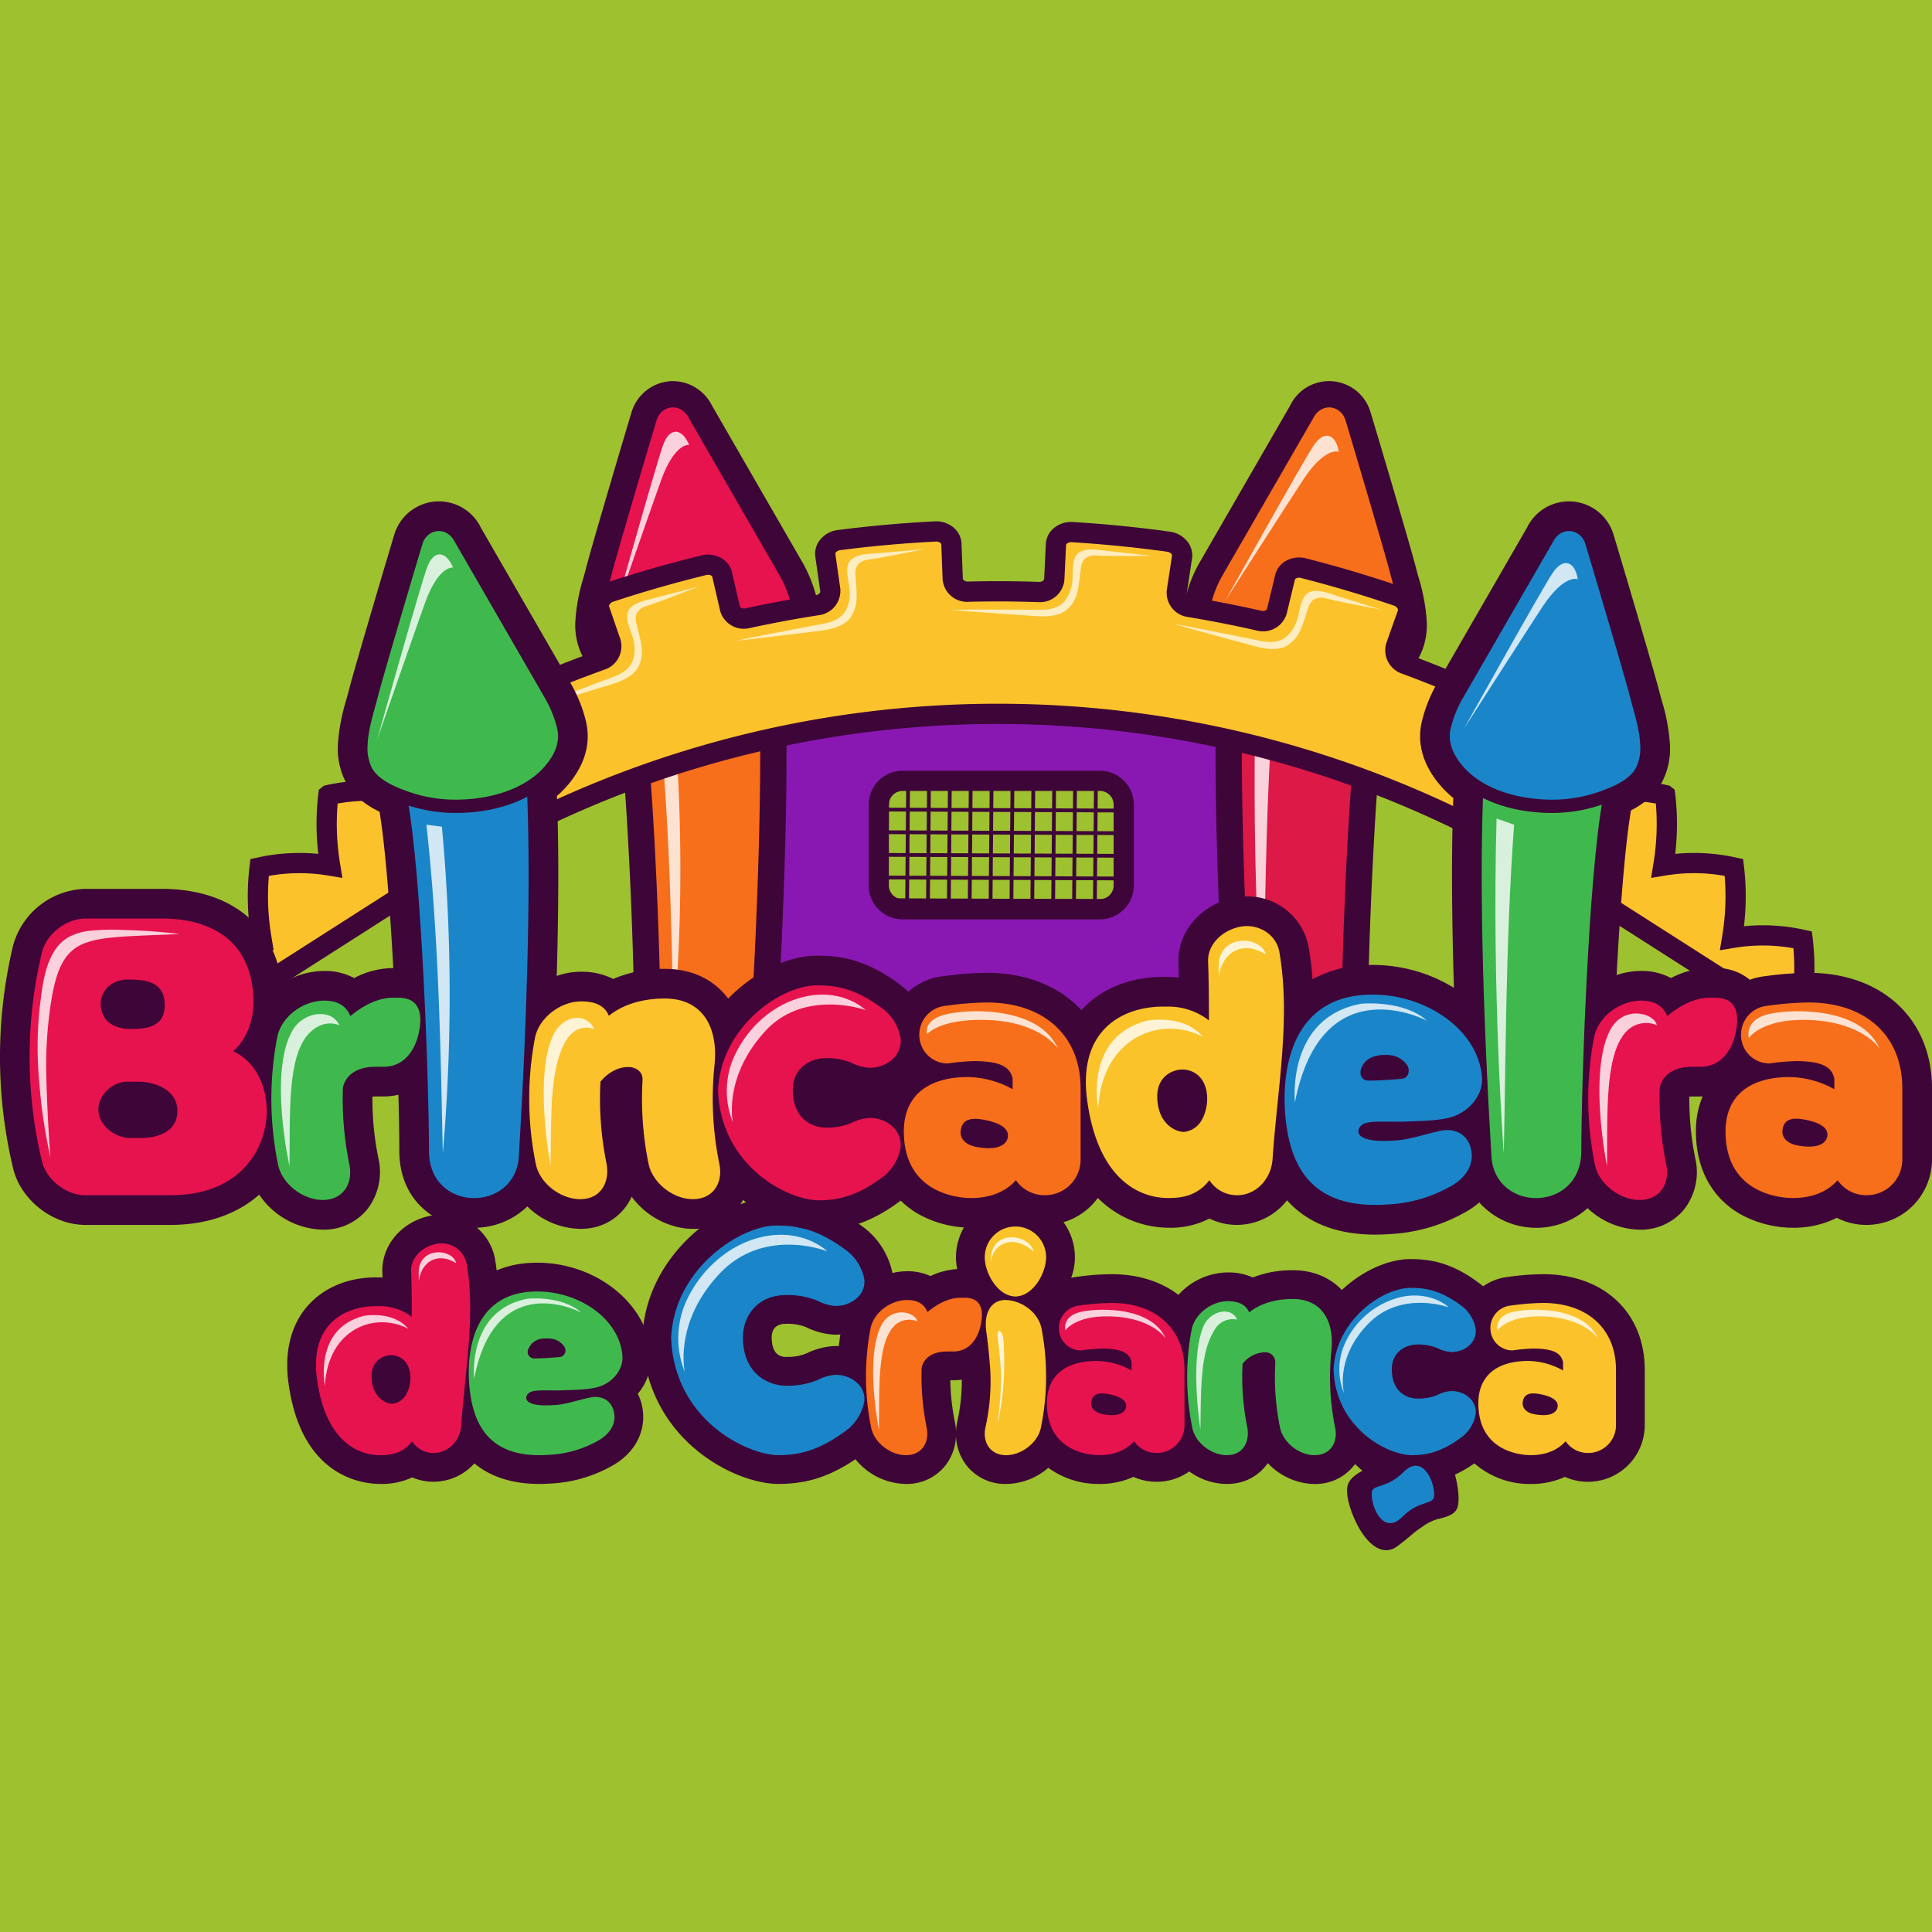 <svg version="1.1" id="Layer_1" xmlns="http://www.w3.org/2000/svg" xmlns:xlink="http://www.w3.org/1999/xlink" x="0" y="0" viewBox="0 0 512 512" xml:space="preserve"><rect x="0" y="0" width="512" height="512" fill="#333333" stroke="none"/><style>.st2{fill:#3e0538}.st3{fill:#e7134e}.st4{fill:#3fb94e}.st5{fill:#1a86c9}.st6{fill:#f76e1b}.st7{fill:#fac329}.st8{fill:#fbc22c}.st9{fill:none;stroke:#3e0538;stroke-miterlimit:10}.st12,.st13{opacity:.8;fill:#fff;enable-background:new}.st13{opacity:.7}</style><defs><path id="SVGID_1_" d="M0 0h512v512H0z"/></defs><clipPath id="SVGID_2_"><use xlink:href="#SVGID_1_" overflow="visible"/></clipPath><g id="logo" clip-path="url(#SVGID_2_)"><path fill="#9ec12f" d="M0 0h512v512H0z"/><g id="Logo_1_" transform="translate(-.001 101)"><g id="Group_14" transform="translate(.001)"><g id="Bottom_1_" transform="translate(76.121 216.157)"><g id="Group_7"><path id="Path_75" class="st2" d="M92.901 52.212a15.05 15.05 0 003.518-10.795c-1.118-13.2-14.643-23.944-30.15-23.944-.813 0-1.622.03-2.4.088a25.913 25.913 0 00-8.365 1.946 66.585 66.585 0 00-.481-3.223l-.027-.143A14.352 14.352 0 0040.825 4.753a14.599 14.599 0 00-3.158.34c-7.373 1.588-12.614 7.768-12.463 14.7l.054 1.6c-.249-.01-.506-.019-.772-.025-.3-.009-.591-.012-.888-.012-7.351 0-13.76 2.628-18.045 7.4C2.515 32.139-.879 38.28.205 48.334c3.022 25.707 19.413 27.753 24.391 27.768 2.935.08 5.849-.512 8.519-1.731a14.409 14.409 0 005.7 1.15 14.57 14.57 0 0010.782-4.867c4.346 3.616 10.118 5.447 17.175 5.447 1 0 2.027-.037 3.059-.11a36.562 36.562 0 0016.079-4.605c5.5-2.963 8.642-8.035 8.417-13.57a13.868 13.868 0 00-1.426-5.604z"/><path id="Path_76" class="st2" d="M332.782 20.515a70.421 70.421 0 00-9.369.737 14.106 14.106 0 00-6.495 2.485 13.606 13.606 0 00-.7-.587l-.079-.06c-7.408-5.669-13.193-6.5-17.849-6.568-.2-.008-.4-.011-.6-.011-5.917 0-12.8 3.121-18.215 8.2-2.33-2.46-6.432-5.248-13.056-5.248a28.4 28.4 0 00-10.546 1.924 15.435 15.435 0 00-6.555-1.334c-.2 0-.394 0-.6.009a17.878 17.878 0 00-12.542 5.94c-4.691-3.6-10.8-5.491-17.739-5.491a70.441 70.441 0 00-9.369.737c-.443.053-.88.126-1.314.218 3.018-8.16-1.15-17.223-9.31-20.24-8.161-3.019-17.223 1.15-20.241 9.31a15.754 15.754 0 00-.659 8.623c-2.457.154-4.86.786-7.076 1.859a14.533 14.533 0 00-6.169-1.288c-1.318.003-2.63.161-3.912.471a20.384 20.384 0 00-7.081-11.667l-.082-.063C143.697 1.179 136.569.094 130.311.007a18.524 18.524 0 00-.711-.012c-13.47 0-34.492 14.8-35.482 37.1l-.014.322.012.323c1.076 26.622 24.358 38.29 36 38.366h.136c5.657-.069 12.03-.927 20.323-6.554a17.574 17.574 0 0013.4 6.555 13.013 13.013 0 0010.3-4.715 13.437 13.437 0 002.951-8.06 13.442 13.442 0 002.953 8.06 13.014 13.014 0 0010.306 4.715 17.386 17.386 0 0011.207-4.28 22.579 22.579 0 0013.444 4.28 21.5 21.5 0 009.111-1.881 14.964 14.964 0 006.174 1.3c3.086.008 6.098-.95 8.612-2.741a17.1 17.1 0 009.971 3.321c.547 0 1.093-.03 1.637-.09a12.68 12.68 0 009.21-5.437 17.538 17.538 0 0010.694 5.431c.572.065 1.147.098 1.723.1a12.966 12.966 0 0010.27-4.7c.149-.182.3-.373.437-.57.256.226.492.447.726.665.4.38.8.748 1.249 1.1-1.435.752-3.231 1.962-3.8 3.514-1.069 2.645 1.046 8.983 3.664 12.905 2.026 3.036 4.25 4.64 6.431 4.64a4.721 4.721 0 002.822-.975c1.7-1.246 2.716-2.1 3.616-2.862a28.74 28.74 0 013.421-2.572l.052-.033.047-.039a11.9 11.9 0 014.424-1.938c1.725-.49 3.354-.953 4.2-2.264 1.071-1.664.5-6.237-.37-9.34a33.498 33.498 0 005.15-2.984 22.349 22.349 0 0014.885 5.457 21.5 21.5 0 009.111-1.882c7.584 3.379 16.471-.03 19.85-7.614a15.032 15.032 0 001.301-6.062v-14.7c.001-15.163-10.841-25.341-26.972-25.341zm-200.561 21.93c-2.536 0-3.827-1.754-3.836-5.207.006-1.627.667-3.566 3.779-3.567h.143a13 13 0 015.245.905 19.167 19.167 0 007.357 1.964h.416c.414 0 .83-.016 1.249-.047a71.929 71.929 0 00-.4 3.095 16.681 16.681 0 00-.91-.025h-.357c-2.56.156-5.064.825-7.361 1.967a12.9 12.9 0 01-5.21.9l-.115.015zm45.015 19.769a15.89 15.89 0 00-.308-2.574 60.05 60.05 0 01-1.21-11.012h.817c.745 0 1.49-.06 2.226-.176a48.322 48.322 0 01-1.218 11.2 15.799 15.799 0 00-.307 2.562z"/></g><path id="Path_77" class="st3" d="M32.829 19.623c-.074-3.416 2.832-6.3 6.446-7.074a6.785 6.785 0 018.244 5.072c2.439 13.834-.43 28.509-1.39 42.882-.3 4.11-3.431 7.4-7.31 7.4a6.709 6.709 0 01-5.711-3.1c-2.614 3.39-6.014 3.678-8.513 3.679-6.655-.02-14.89-4.664-16.814-21.033-1.518-14.081 7.925-18.706 16.482-18.452a13.609 13.609 0 018.74 2.839c.015-4.194-.027-8.28-.174-12.213zm-1.564 33.178c1.619-2.411 1.971-6.434.2-8.872a4.825 4.825 0 00-4.133-1.943c-1.505.009-5.1 1.173-4.987 5.749.151 5.742 4.066 7.12 5.488 7.112a4.714 4.714 0 003.432-2.046z"/><path id="Path_78" class="st4" d="M69.307 68.388c-15.633 1.1-20.549-7.764-21.164-20.028-.467-11.958 3.882-22.334 16.256-23.192 11.784-.873 23.555 6.648 24.422 16.893.339 3.806-2.735 7.237-6.3 8.3-2.631.784-6.4.806-9.773.934-3.087.117-6.964-.258-8.351.48-1.08.575-1.386 1.708-.66 2.42.993.874 3.012 1.3 7.454.98 2.845-.207 6.477-1.458 8.988-1.957 3.67-.807 6.376 1.3 6.537 4.937.117 2.868-1.946 5.19-4.418 6.523a29.205 29.205 0 01-12.991 3.71zm3.037-25.919a1.787 1.787 0 00.981-2.889c-1.287-1.751-3.1-2.168-5.214-2.011a4.441 4.441 0 00-4.219 2.818 1.7 1.7 0 001.585 2.453c2.28-.004 4.6-.202 6.867-.371z"/><path id="Path_79" class="st5" d="M130.161 68.478c-8.019-.053-27.538-9.052-28.426-31.049.821-18.492 18.495-29.807 27.864-29.807.168 0 .335.003.5.01 4.687.058 10.318.642 18.492 6.9a12.388 12.388 0 014.339 7.381 5.67 5.67 0 01-1.481 4.475 8.3 8.3 0 01-6.121 2.534h-.194a12.173 12.173 0 01-4.572-1.353l-.05-.023-.05-.02a20.578 20.578 0 00-8.072-1.477h-.174c-7.84 0-11.434 5.786-11.455 11.162.027 10.156 7.217 12.862 11.461 12.862h.175c2.759.053 5.5-.45 8.061-1.478l.051-.02.05-.024a12.145 12.145 0 014.59-1.353h.174a8.3 8.3 0 016.121 2.534 5.665 5.665 0 011.483 4.466 12.4 12.4 0 01-4.359 7.406c-8.152 6.232-13.775 6.82-18.407 6.874z"/><g id="Group_8" transform="translate(277.292 24.137)"><path id="Path_80" class="st5" d="M26.653 55.083c-.106 2.6-3.743.887-8.51 5.673s-8.186-2.308-8.023-6.344c.106-2.6 3.743-.887 8.511-5.673s8.186 2.308 8.022 6.344z"/><path id="Path_81" class="st5" d="M34.218 5.007a9.705 9.705 0 013.44 5.9c.361 3.528-2.836 6.168-6.545 6.091a9.49 9.49 0 01-3.616-1.04 13.073 13.073 0 00-5.183-.945c-2.623-.042-6.865 1.494-6.885 6.581.017 6.358 4.476 7.789 6.885 7.747 1.774.04 3.537-.282 5.183-.946a9.47 9.47 0 013.616-1.04c3.71-.077 6.907 2.563 6.545 6.092a9.707 9.707 0 01-3.44 5.9c-5.887 4.5-10.009 4.959-13.425 5-6.586-.035-20.2-7.2-20.793-22.6C.57 8.217 13.516-.297 20.793.015c3.415.034 7.537.488 13.425 4.992z"/></g><path id="Path_82" class="st6" d="M174.907 41.002c-6.439 0-6.833 4.512-6.788 4.514a67.499 67.499 0 001.34 15.653c.821 4.051-1.413 7.311-5.479 7.311s-8.417-3.26-9.238-7.311a67.505 67.505 0 01-.18-26.182c.828-4.364 5.382-7.627 9.735-7.628 2.745 0 4.508 1.087 5.374 3.191 4.2-3.5 7.424-3.781 8.721-3.785h1.218c4.072 0 5.065 2.959 4.2 7.108-.826 3.946-3.214 7.131-7.281 7.129h-1.622z"/><g id="Group_9" transform="translate(184.848 7.883)"><path id="Path_83" class="st7" d="M.444 28.126c-.925-6.348 2.141-8.649 4.886-8.65 4.353 0 8.907 3.264 9.735 7.628a67.5 67.5 0 01-.18 26.182c-.821 4.051-5.185 7.311-9.238 7.311s-6.3-3.259-5.479-7.311a55.1 55.1 0 001.34-14.123c.046-.002-.332-5.957-1.064-11.037z"/><path id="Path_84" class="st7" d="M16.259 8.129c0 4.2-3.388 10.31-8.129 10.422C3.389 18.439 0 12.329.001 8.129a8.129 8.129 0 0116.258 0z"/></g><path id="Path_85" class="st3" d="M237.782 45.841v14.7a7.349 7.349 0 01-7.346 7.352h-.006a7.164 7.164 0 01-6-3.1c-3.1 3.482-7.546 3.676-9.286 3.676-1.935 0-13.833-.581-13.833-13.737 0-7.255 4.837-11.222 13.253-11.222 3.225.062 6.383.926 9.19 2.515v-2.214c-.484-1.935-1.741-3.579-7.932-3.579-1.814.05-3.623.211-5.417.483a5.862 5.862 0 01-5.9-5.9 5.988 5.988 0 015.514-6c2.788-.405 5.599-.632 8.416-.677 11.898.003 19.347 6.967 19.347 17.703zm-15.538 10.145c.513-1.724-1.067-3.125-5.119-3.769-3.285-.522-3.864 1-4.046 2.139s.346 2.77 3.183 3.288c5.557 1.017 5.982-1.655 5.982-1.655v-.003z"/><path id="Path_86" class="st8" d="M352.131 45.841v14.7a7.349 7.349 0 01-7.346 7.352h-.006a7.163 7.163 0 01-6-3.1c-3.1 3.482-7.546 3.676-9.287 3.676-1.935 0-13.834-.581-13.834-13.737 0-7.255 4.837-11.222 13.253-11.222 3.225.062 6.383.926 9.19 2.515v-2.214c-.484-1.935-1.742-3.579-7.932-3.579-1.814.05-3.623.211-5.417.483a5.862 5.862 0 01-5.9-5.9 5.988 5.988 0 015.514-6c2.788-.405 5.6-.632 8.416-.677 11.9.003 19.349 6.967 19.349 17.703zm-15.538 10.145c.513-1.724-1.067-3.125-5.119-3.769-3.285-.522-3.864 1-4.046 2.139s.346 2.77 3.183 3.288c5.56 1.017 5.982-1.655 5.982-1.655v-.003z"/><path id="Path_87" class="st4" d="M277.709 61.226c.874 4.3-1.734 7.709-6.32 7.2-3.819-.422-7.561-3.6-8.3-7.3a66.987 66.987 0 01-1.234-17.167 2.663 2.663 0 00-2.908-2.747 7.792 7.792 0 00-5.769 3.052 66.968 66.968 0 001.223 16.726c.748 3.784-.955 7.039-4.589 7.441-4.233.471-9.1-2.922-9.965-7.21a66.965 66.965 0 01-.179-25.976c.774-4.115 5.127-7.441 9.273-7.562 2.919-.084 5.083.778 5.972 2.961 3.992-3.175 8.92-3.553 11.52-3.557 7.786-.006 11.084 5.881 10.278 13.719a67 67 0 00.998 20.42z"/></g><g id="Top_1_"><g id="Back_1_" transform="translate(29.222)"><g id="Grid_1_" transform="translate(189.003 101.486)"><path id="Path_88" class="st9" d="M0 12.002l99.9.4"/><path id="Path_89" class="st9" d="M0 18.001l99.9.4"/><path id="Path_90" class="st9" d="M0 24.001l99.9.4"/><path id="Path_91" class="st9" d="M0 30.002l99.9.4"/><path id="Path_92" class="st9" d="M0 42.399l.365-42.4"/><path id="Path_93" class="st9" d="M5.531 42.399l.365-42.4"/><path id="Path_94" class="st9" d="M11.06 42.399l.365-42.4"/><path id="Path_95" class="st9" d="M16.59 42.399l.365-42.4"/><path id="Path_96" class="st9" d="M22.12 42.399l.365-42.4"/><path id="Path_97" class="st9" d="M27.649 42.399l.365-42.4"/><path id="Path_98" class="st9" d="M33.179 42.399l.365-42.4"/><path id="Path_99" class="st9" d="M38.709 42.399l.365-42.4"/><path id="Path_100" class="st9" d="M44.239 42.399l.365-42.4"/><path id="Path_101" class="st9" d="M49.769 42.399l.365-42.4"/><path id="Path_102" class="st9" d="M55.299 42.399l.365-42.4"/><path id="Path_103" class="st9" d="M60.824 42.399l.365-42.4"/><path id="Path_104" class="st9" d="M66.358 42.399l.365-42.4"/><path id="Path_105" class="st9" d="M71.888 42.399l.365-42.4"/><path id="Path_106" class="st9" d="M77.418 42.399l.365-42.4"/><path id="Path_107" class="st9" d="M82.947 42.399l.365-42.4"/><path id="Path_108" class="st9" d="M88.478 42.399l.365-42.4"/><path id="Path_109" class="st9" d="M94.007 42.399l.365-42.4"/><path id="Path_110" class="st9" d="M99.537 42.399l.365-42.4"/><path id="Path_111" class="st9" d="M0 6l99.9.4"/><path id="Path_112" class="st9" d="M0 0l99.9.4"/><path id="Path_113" class="st9" d="M0 36.002l99.9.4"/><path id="Path_114" class="st9" d="M0 42.003l99.9.4"/></g><g id="Group_10" transform="translate(156.395 79.735)"><path id="Wall_1_" d="M2.682 2.682v107.232h157.135V2.682H2.682zm109.511 51.223a6.322 6.322 0 01-6.322 6.322H53.586a6.322 6.322 0 01-6.322-6.322v-21.4a6.322 6.322 0 016.322-6.322h52.283a6.322 6.322 0 016.322 6.322l.002 21.4z" fill="#8918b3"/><path id="Path_115" class="st2" d="M162.498 112.59H-.002V0h162.5v112.59zM5.363 107.232h151.772V5.363H5.363v101.869zm100.505-44.319H53.586a9.013 9.013 0 01-9-9v-21.4a9.013 9.013 0 019-9h52.282a9.013 9.013 0 019 9v21.4a9.013 9.013 0 01-8.999 8.995l-.001.005zM53.586 28.871a3.644 3.644 0 00-3.64 3.64v21.4a3.644 3.644 0 003.64 3.64h52.282a3.644 3.644 0 003.64-3.64v-21.4a3.644 3.644 0 00-3.64-3.64H53.586z"/></g><g id="_x30_3_Tower_1_" transform="translate(284.457)"><path id="Path_116" class="st2" d="M50.612 59.473c-5.689-6.87-14.7-7.56-17.465-7.6a23.823 23.823 0 00-3.645-.276 20.4 20.4 0 00-12.46 3.935c-4.94 3.742-7.644 9.6-8.041 17.4-1.174 23.093-.447 58.67 2.047 100.176.695 11.563 9.985 17.612 18.8 17.612 9.413 0 18.94-6.689 18.94-19.474 0-18.164 1.984-73.036 5.659-92.4 1.512-7.958.221-14.475-3.835-19.373z"/><path id="Path_117" class="st2" d="M64.396 63.307a50.075 50.075 0 00-2.172-11.381l-.019-.07a153.23 153.23 0 01-.665-2.47C59.898 43 50.483 11.341 49.545 8.306 47.807 2.225 41.469-1.297 35.388.441c-3.148.899-5.76 3.102-7.177 6.052l-24.2 41.949-.113.2a37.711 37.711 0 00-3.369 8.631c-1.3 5.088-.18 10.1 3.331 14.912 4.953 6.782 13.455 11.234 23.94 12.536a51.427 51.427 0 006.224.392 44.249 44.249 0 0014.838-2.481c5.181-1.841 10.855-4.433 13.646-9.7a18.383 18.383 0 001.888-9.625z"/><path id="Path_118" d="M32.542 58.844s18.755-.779 15.059 18.7c-3.955 20.84-5.78 77.273-5.78 93.7s-22.916 16.417-23.816 1.444c-2.354-39.168-3.254-75.581-2.043-99.4.913-17.955 16.58-14.444 16.58-14.444z" fill="#dc1947"/><path id="Path_119" class="st2" d="M33.886 81.975a47.564 47.564 0 01-5.729-.361c-9.627-1.194-17.425-5.272-21.959-11.48-3.188-4.365-.931-8.258.246-12.863a34.635 34.635 0 013.095-7.926l.052-.1 21.853-36.389c1.931-3.664 2.761-5.844 6.646-5.844 4.51 0 5.842 2.334 7.215 6.782.871 2.819 8.955 29.587 10.474 35.493.2.788 3.13 9.039 3.295 12.844.149 3.423.9 6.281-.4 8.736-2.53 4.778-6.405 7.141-11.144 8.824a40.647 40.647 0 01-13.644 2.284z"/><path id="top_7_" class="st6" d="M42.885 10.363c.881 2.854 10.306 34.543 11.9 40.759 1.058 4.114 2.458 8.209 2.643 12.488a11.874 11.874 0 01-1.088 6.061c-1.769 3.341-6.41 5.186-9.819 6.4a37.79 37.79 0 01-13.82 2.059 43.372 43.372 0 01-4.05-.318c-7.147-.887-14.774-3.709-19.171-9.728-2-2.732-3.066-5.716-2.208-9.075a30.627 30.627 0 012.775-7.093L34.314 9.864c2.207-4.341 7.341-3.49 8.571.499z"/></g><g id="_x30_4_Tower_1_" transform="translate(123.256)"><path id="Path_120" class="st2" d="M55.42 72.928c-.4-7.8-3.1-13.655-8.041-17.4a20.4 20.4 0 00-12.46-3.935c-1.22-.001-2.439.09-3.645.276-2.762.041-11.776.731-17.464 7.6-4.056 4.9-5.348 11.415-3.838 19.367 3.675 19.366 5.658 74.238 5.658 92.4 0 12.782 9.528 19.472 18.94 19.474 8.817 0 18.106-6.049 18.8-17.612 2.497-41.497 3.224-77.073 2.05-100.17z"/><path id="Path_121" class="st2" d="M63.899 57.278a37.729 37.729 0 00-3.37-8.633l-.068-.126L36.231 6.53A11.674 11.674 0 0025.872 0a11.551 11.551 0 00-11 8.306C13.933 11.349 4.51 43.038 2.877 49.384c-.212.824-.438 1.647-.666 2.471l-.019.07A50.063 50.063 0 00.02 63.305c-.254 3.32.4 6.647 1.891 9.625 2.792 5.272 8.465 7.864 13.647 9.7a44.226 44.226 0 0014.841 2.486 51.047 51.047 0 006.224-.392c10.485-1.3 18.988-5.753 23.941-12.535 3.513-4.807 4.635-9.825 3.335-14.911z"/><path id="Path_122" class="st6" d="M31.875 58.844s-18.755-.779-15.059 18.7c3.955 20.84 5.78 77.273 5.78 93.7s22.916 16.417 23.816 1.444c2.354-39.168 3.254-75.581 2.043-99.4-.909-17.955-16.58-14.444-16.58-14.444z"/><path id="Path_123" class="st2" d="M30.53 81.975a47.566 47.566 0 005.729-.361 30.329 30.329 0 0021.3-12.135c3.188-4.365 1.586-8.258.409-12.863a34.64 34.64 0 00-3.095-7.926l-.052-.1-22.503-37.041c-1.931-3.664-2.761-5.189-6.646-5.189-4.51 0-5.187 2.989-6.56 7.437-.871 2.819-9.61 30.242-11.129 36.149-.2.788-.42 1.576-.637 2.365a46.826 46.826 0 00-2 10.479 16.681 16.681 0 001.711 8.736c2.53 4.778 5.095 6.486 9.834 8.168a40.664 40.664 0 0013.639 2.281z"/><path id="top_6_" class="st3" d="M21.537 10.363c-.881 2.854-10.306 34.543-11.9 40.759-1.058 4.114-2.458 8.209-2.643 12.488a11.872 11.872 0 001.079 6.064c1.769 3.341 6.41 5.186 9.819 6.4a37.79 37.79 0 0013.82 2.059 43.375 43.375 0 004.05-.318c7.146-.887 14.774-3.709 19.17-9.728 2-2.732 3.066-5.716 2.208-9.075a30.624 30.624 0 00-2.776-7.093L30.108 9.864c-2.207-4.341-7.341-3.49-8.571.499z"/></g><g id="Group_11" transform="translate(0 99.725)"><path id="Stairs_2_" class="st8" d="M3.281 83.993l85.811-54.811-12.6-19.727c0 .014.005.033.006.047a48.659 48.659 0 00-18.68.471l-.018.014c-.73 6.22-.57 12.514.476 18.689a48.682 48.682 0 00-18.7.476 66.03 66.03 0 00.476 18.7 48.576 48.576 0 00-18.7.476 66.03 66.03 0 00.476 18.7 48.586 48.586 0 00-18.7.476 65.081 65.081 0 00.153 16.489z"/><path id="Path_124" class="st2" d="M1.175 88.521l-.552-4.176a68.17 68.17 0 01-.153-17.17l.231-1.888 1.858-.406a51.137 51.137 0 0116.132-.975 67.767 67.767 0 010-15.9l.23-1.889 1.859-.407a51.17 51.17 0 0116.132-.976 67.763 67.763 0 010-15.9l.231-1.89 1.861-.406a51.293 51.293 0 0116.13-.975 67.67 67.67 0 010-15.9l.135-1.1 1.358-1.062.618-.145a51.31 51.31 0 0116.505-.929L73.631.004l19.16 30L1.175 88.521zm4.416-18.775a60.615 60.615 0 00-.077 9.642l15.349-9.8a45.8 45.8 0 00-15.272.158zm18.223-19.175a63.544 63.544 0 00.663 16.022l.1.615 60.811-38.843L74.914 11.97a45.8 45.8 0 00-14.656.253 64.485 64.485 0 00.661 16.021l.6 3.69-3.688-.613a45.943 45.943 0 00-15.8.077 63.53 63.53 0 00.663 16.02l.6 3.69-3.687-.613a45.876 45.876 0 00-15.793.076z"/></g><g id="Group_12" transform="translate(377.067 99.724)"><path id="Stairs_1_" class="st8" d="M89.514 83.994L3.703 29.183l12.6-19.727c0 .014-.005.033-.006.047a48.66 48.66 0 0118.68.471l.018.014c.73 6.22.569 12.513-.476 18.689a48.68 48.68 0 0118.7.476c.73 6.224.57 12.52-.476 18.7a48.577 48.577 0 0118.7.476c.73 6.224.57 12.52-.476 18.7a48.586 48.586 0 0118.7.476 65.078 65.078 0 01-.153 16.489z"/><path id="Path_125" class="st2" d="M91.621 88.522L0 30 19.16 0l-.119 6.423a51.34 51.34 0 0116.505.929l.591.128 1.366 1.054.154 1.128a67.663 67.663 0 010 15.9 51.312 51.312 0 0116.13.975l1.86.406.231 1.89a67.735 67.735 0 010 15.9 51.2 51.2 0 0116.132.976l1.859.407.23 1.889a67.75 67.75 0 010 15.9 51.17 51.17 0 0116.132.975l1.858.407.231 1.888a68.2 68.2 0 01-.153 17.17l-.546 4.177zM71.938 69.585l15.35 9.8c.227-3.211.2-6.436-.083-9.643a45.839 45.839 0 00-15.267-.157zM7.407 28.362l60.811 38.843.1-.615a63.55 63.55 0 00.663-16.022 45.848 45.848 0 00-15.8-.076l-3.687.613.6-3.69a63.56 63.56 0 00.663-16.02 45.943 45.943 0 00-15.8-.077l-3.688.613.6-3.69a64.456 64.456 0 00.661-16.021 45.835 45.835 0 00-14.656-.253L7.407 28.362z"/></g><path id="Path_126" class="st12" d="M144.923 84.298c3.49 31.61 3.8 63.308 4.345 87.087a485.764 485.764 0 00-.236-86.551l-4.109-.536z"/><path id="Path_127" class="st12" d="M308.202 85.371c-2.289 31.583-2.19 63.351-2.736 87.087 0 0-3.186-42.052-1.909-88.7l4.645 1.613z"/><path id="Path_128" class="st12" d="M133.339 62.374s11.366-40.53 13.177-45.47c1.837-5.011 5.146-4.288 6.887 0 0 0-3.682-.653-7.279 8.958-1.085 2.899-12.785 36.512-12.785 36.512z"/><path id="Path_129" class="st12" d="M295.434 58.278s20.509-36.76 23.422-41.14c2.955-4.444 6-2.97 6.7 1.607 0 0-3.429-1.494-9.168 7.012-1.733 2.565-20.954 32.521-20.954 32.521z"/><g id="Group_13" transform="translate(68.542 37.154)"><path id="Path_130" class="st8" d="M272.151 33.173l3.083-8.687c.656-1.836-.586-3.959-2.785-4.707a326.574 326.574 0 00-24.781-7.362c-2.238-.571-4.425.533-4.878 2.429l-2.162 8.961a3.811 3.811 0 01-4.686 2.529 312.078 312.078 0 00-18.472-3.623 3.8 3.8 0 01-3.37-4.109l1.386-9.113c.3-1.927-1.3-3.774-3.58-4.089a327.905 327.905 0 00-25.524-2.538c-2.291-.138-4.219 1.357-4.308 3.3l-.438 9.207a3.8 3.8 0 01-4.1 3.365 311.985 311.985 0 00-18.741-.091 3.8 3.8 0 01-4.071-3.4l-.349-9.211c-.069-1.948-1.984-3.462-4.275-3.346-8.525.43-17.03 1.192-25.514 2.287-2.279.294-3.9 2.124-3.618 4.054.432 3.042.865 6.084 1.3 9.126a3.8 3.8 0 01-3.409 4.076 311.896 311.896 0 00-18.507 3.442 3.81 3.81 0 01-4.659-2.575l-2.074-8.981c-.434-1.9-2.61-3.025-4.852-2.477a328.476 328.476 0 00-24.819 7.107c-2.2.726-3.466 2.836-2.828 4.678l3 8.717a3.828 3.828 0 01-2.618 4.661A311.889 311.889 0 003.687 64.507l16.968 27.69c89.59-54.9 202.405-54.9 291.995 0l16.968-27.69a311.882 311.882 0 00-54.891-26.645 3.831 3.831 0 01-2.576-4.689z"/><path id="Path_131" class="st2" d="M313.536 95.888l-2.286-1.4c-88.73-54.374-200.463-54.374-289.193 0l-2.286 1.4L0 63.624l2.287-1.4a315.3 315.3 0 0158.3-27.946c.722-.259 1.116-.885.984-1.272l-2.994-8.711a5.86 5.86 0 01.328-4.54 7.168 7.168 0 014.2-3.556 333.353 333.353 0 0125.021-7.165 7.133 7.133 0 015.414.793 5.872 5.872 0 012.689 3.693l2.072 8.975c.091.391.744.715 1.478.558a316.819 316.819 0 0118.665-3.472c.734-.114 1.22-.651 1.163-1.054l-1.3-9.12a5.871 5.871 0 011.182-4.411 7.1 7.1 0 014.749-2.679c8.5-1.1 17.157-1.873 25.721-2.306a7.1 7.1 0 015.141 1.79 5.882 5.882 0 011.948 4.139l.349 9.2c.016.4.584.844 1.324.825a316.769 316.769 0 0118.9.091c.739.031 1.312-.411 1.332-.818l.438-9.2a5.879 5.879 0 011.989-4.114 7.1 7.1 0 015.159-1.74 332.728 332.728 0 0125.732 2.559 7.107 7.107 0 014.723 2.726 5.878 5.878 0 011.138 4.428l-1.386 9.106c-.06.4.422.939 1.156 1.06a315.702 315.702 0 0118.63 3.655c.734.167 1.389-.152 1.486-.549l2.16-8.955a5.866 5.866 0 012.723-3.659 7.137 7.137 0 015.424-.74 331.566 331.566 0 0124.983 7.422 7.174 7.174 0 014.164 3.6 5.861 5.861 0 01.281 4.549l-3.079 8.675c-.136.386.252 1.016.975 1.282a315.439 315.439 0 0155.372 26.881l2.286 1.4-19.771 32.264zM7.381 65.405l14.167 23.119c89.32-53.574 200.891-53.574 290.211 0l14.167-23.118a310.043 310.043 0 00-52.129-25.029 6.527 6.527 0 01-4.175-8.094v-.006l3.083-8.687a.569.569 0 00-.059-.418 1.82 1.82 0 00-1.062-.854 326.333 326.333 0 00-24.578-7.3 1.785 1.785 0 00-1.327.133.58.58 0 00-.281.32l-2.163 8.967a6.512 6.512 0 01-7.887 4.515 310.22 310.22 0 00-18.315-3.592 6.5 6.5 0 01-5.586-7.152l1.387-9.119a.585.585 0 00-.139-.414 1.75 1.75 0 00-1.158-.616 327.481 327.481 0 00-25.317-2.518 1.75 1.75 0 00-1.25.374.588.588 0 00-.218.375l-.438 9.213a6.483 6.483 0 01-6.875 5.918 311.173 311.173 0 00-18.582-.09 6.485 6.485 0 01-6.818-5.979l-.349-9.216a.585.585 0 00-.215-.383 1.733 1.733 0 00-1.245-.386 327.272 327.272 0 00-25.306 2.268 1.75 1.75 0 00-1.164.6.582.582 0 00-.143.407l1.3 9.132a6.5 6.5 0 01-5.652 7.1c-6.13.95-12.3 2.1-18.348 3.413a6.508 6.508 0 01-7.841-4.586L91 14.714a.578.578 0 00-.279-.329 1.772 1.772 0 00-1.323-.146 326.893 326.893 0 00-24.616 7.049 1.815 1.815 0 00-1.068.841.572.572 0 00-.065.412l3 8.723a6.528 6.528 0 01-4.248 8.057 309.926 309.926 0 00-55.02 26.084z"/></g><path id="castle_7_" class="st13" d="M276.334 46.349l-12.085-1.34c-2.172-.241-5.118-.841-7.168.211-2.493 1.28-1.851 5.253-2.105 7.568a9.817 9.817 0 01-2.029 5.483c-2.42 2.762-6 2.328-9.284 2.313-3.006-.013-6.012-.02-9.019-.02h-8.076c-1.473 0-3.008.138-4.477.022 3.821.303 7.643.594 11.466.874 2.907.213 5.815.422 8.723.61 2.87.185 5.946.606 8.746-.215a7.2 7.2 0 002.405-1.193 8.984 8.984 0 002.945-5.186c.456-1.976.539-4.018.871-6.018.073-.791.36-1.548.829-2.189a4.025 4.025 0 013.3-1.047c4.963.231 9.975.031 14.958.127z"/><path id="castle_6_" class="st13" d="M215.641 44.591l-12.119.99c-2.178.178-5.184.15-7 1.574-2.2 1.732-.815 5.51-.623 7.83a9.82 9.82 0 01-.947 5.769c-1.849 3.172-5.445 3.429-8.672 4.041a3469.644 3469.644 0 00-16.784 3.243c-1.445.284-2.927.71-4.39.875 3.81-.432 7.617-.875 11.422-1.328 2.895-.345 5.788-.7 8.68-1.065 2.853-.366 5.952-.539 8.545-1.879a7.21 7.21 0 002.134-1.629 8.981 8.981 0 001.9-5.652c.07-2.027-.237-4.047-.293-6.074a4.383 4.383 0 01.4-2.307 4.026 4.026 0 013.042-1.658c4.913-.722 9.794-1.871 14.705-2.73z"/><path id="castle_5_" class="st13" d="M156.131 54.399l-11.768 3.061c-2.115.55-5.081 1.04-6.621 2.755-1.872 2.085.145 5.568.734 7.821a9.818 9.818 0 01.061 5.846c-1.275 3.443-4.773 4.315-7.847 5.474a3521.185 3521.185 0 00-15.975 6.084c-1.375.528-2.761 1.2-4.174 1.618 3.677-1.08 7.352-2.172 11.023-3.275 2.792-.838 5.581-1.686 8.367-2.543 2.747-.851 5.77-1.555 8.094-3.322a7.208 7.208 0 001.822-1.973 8.982 8.982 0 00.9-5.9c-.279-2.009-.93-3.945-1.334-5.933a4.386 4.386 0 01-.008-2.341 4.024 4.024 0 012.71-2.157c4.716-1.551 9.326-3.526 14.016-5.215z"/><path id="castle_4_" class="st13" d="M336.862 60.612l-11.6-3.648c-2.085-.655-4.859-1.814-7.074-1.177-2.693.774-2.83 4.8-3.527 7.018a9.82 9.82 0 01-3.05 4.988c-2.908 2.242-6.335 1.126-9.556.477a3471.49 3471.49 0 00-16.77-3.319c-1.445-.282-2.978-.445-4.4-.843 3.691 1.035 7.385 2.059 11.082 3.072 2.81.77 5.625 1.532 8.442 2.283 2.78.736 5.717 1.743 8.624 1.478a7.2 7.2 0 002.59-.706 8.983 8.983 0 003.891-4.52c.83-1.851 1.3-3.838 2.017-5.737a4.383 4.383 0 011.236-1.988 4.023 4.023 0 013.442-.39c4.826 1.185 9.781 1.956 14.653 3.012z"/></g><g id="Front_1_" transform="translate(0 31.87)"><path id="_x30_1_BG_1_" class="st2" d="M479.279 124.937a89.938 89.938 0 00-11.792.931c-1.287.154-2.552.46-3.768.909a13.654 13.654 0 00-9.108-3.1h-1.593a22.423 22.423 0 00-10.179 2.649 16.305 16.305 0 00-7.9-1.886c-2.216.002-4.417.37-6.514 1.087.757-14.365 2-32.758 3.792-43.622 3.955-2.057 6.68-4.57 8.319-7.666a19.233 19.233 0 001.994-10.081 51.716 51.716 0 00-2.219-11.636c-.226-.824-.453-1.647-.664-2.469-1.648-6.383-11.07-38.076-12.008-41.116-1.882-6.552-8.718-10.338-15.27-8.457a12.343 12.343 0 00-7.697 6.473L380.399 49.02l-.054.1a38.58 38.58 0 00-3.445 8.827c-1.37 5.358-.2 10.627 3.475 15.66a27.315 27.315 0 004.765 5c-.5 13.53-.448 30.441.165 50.31a41.126 41.126 0 00-24.485-5.958 30.7 30.7 0 00-12.987 3.687 85.615 85.615 0 00-1.069-8.741l-.027-.145a16.5 16.5 0 00-16.309-13.073 16.844 16.844 0 00-3.651.394c-8.567 1.845-14.66 8.972-14.486 16.954v.113c.05 1.308.089 2.67.122 4.068-.934-.1-1.929-.156-3.037-.18-.36-.01-.722-.016-1.084-.016-8.858 0-16.558 3.127-21.692 8.808-5.9-6.392-14.744-9.893-25.086-9.893-3.946.05-7.885.362-11.79.93a16.1 16.1 0 00-9 4.086 18.12 18.12 0 00-1.614-1.441l-.085-.066c-9.049-6.925-15.842-7.957-21.808-8.041a19.086 19.086 0 00-.72-.012c-7.736 0-16.81 4.424-23.518 11.381a19.299 19.299 0 00-1.157-1.413c-2.664-2.952-7.547-6.471-15.675-6.471a34.107 34.107 0 00-13.65 2.675 18.426 18.426 0 00-8.32-1.916 19.634 19.634 0 00-6.636 1.116c.53-18.78.548-34.81.05-47.684a27.124 27.124 0 004.13-4.47c3.676-5.033 4.845-10.3 3.475-15.661a38.511 38.511 0 00-3.444-8.825l-.079-.148-24.226-41.98c-2.956-6.145-10.333-8.73-16.477-5.774a12.346 12.346 0 00-6.514 7.714c-.938 3.038-10.363 34.731-12.006 41.119-.216.841-.448 1.68-.681 2.527a51.5 51.5 0 00-2.2 11.579 19.245 19.245 0 001.994 10.082c1.731 3.267 4.69 5.9 9.033 8.024 1.705 10.576 2.9 28.018 3.634 41.413h-.191a22.432 22.432 0 00-10.18 2.649 16.3 16.3 0 00-7.9-1.886 20.882 20.882 0 00-11.246 3.366c-1.378-10.444-6.76-16.28-11.194-19.382-6.777-4.741-14.908-5.736-20.536-5.736H22.592a20.432 20.432 0 00-19.105 14.948 127.174 127.174 0 00.012 59.207c2.066 8.345 10.455 14.887 19.1 14.9h22.558c9.486 0 17.584-2.769 23.539-8.027a20.893 20.893 0 0016.855 9.283 14.822 14.822 0 0011.741-5.348 16.1 16.1 0 003-13.486 78.99 78.99 0 01-1.6-16.418c.299-.034.6-.05.9-.049h2.092a16.86 16.86 0 003.9-.454c.156 5.927.241 11.167.241 14.893 0 13.371 9.978 20.367 19.834 20.367a20.3 20.3 0 0014.091-5.665 20.484 20.484 0 0014.029 5.948c.631.001 1.262-.032 1.89-.1a14.378 14.378 0 0010.17-5.76 14.71 14.71 0 001.556-2.673 20.993 20.993 0 0014.268 8.425c.664.074 1.332.111 2 .112 4.51.104 8.82-1.86 11.7-5.332a14.2 14.2 0 001.544-2.329c6.181 4.907 13.736 7.927 20.115 7.961h.072c5.95-.072 12.681-1.072 21.6-7.79a22.866 22.866 0 004.96 3.711 29.1 29.1 0 0013.64 3.478 25.313 25.313 0 0011.7-2.635 17.39 17.39 0 0021.944-5.267 26.555 26.555 0 0018.644 7.9c3.79.126 7.548-.71 10.927-2.43a16.71 16.71 0 007.344 1.684 16.948 16.948 0 0013.225-6.528c5.406 6.037 13.25 9.1 23.345 9.1 1.227 0 2.5-.046 3.8-.136a45.186 45.186 0 0019.874-5.689 21.29 21.29 0 003.918-2.7c7.516 8.338 20.364 9.013 28.712 1.508a20.618 20.618 0 0013.815 5.71 14.825 14.825 0 0011.742-5.35 16.1 16.1 0 003-13.485 78.99 78.99 0 01-1.6-16.418c.299-.034.6-.05.9-.049h2.092c.175 0 .35-.003.526-.009a23.708 23.708 0 00-1.767 9.288c0 9.905 4.26 17.73 11.994 22.033a29.106 29.106 0 0013.641 3.478 25.3 25.3 0 0011.7-2.636c8.552 4.342 19.006.929 23.348-7.623a17.367 17.367 0 001.881-7.806v-18.89c0-18.306-13.15-30.605-32.72-30.605zm-256.702 32.54a9.25 9.25 0 01-3.755.612c-.4 0-.846 0-.851-2.058 0-.527 0-.623.9-.623a9.1 9.1 0 013.708.612c.701.281 1.422.511 2.156.688a21.59 21.59 0 00-2.158.769z"/><g id="_x30_1_Brincadeira_1_" transform="translate(7.844 110.554)"><path id="Path_132" class="st3" d="M35.135 0c10.551-.012 24.068 4.072 24.2 22.237-.028 4.351-1.548 9.57-5.39 12.93 5.2 2.368 8.91 8.206 8.9 16.159-.114 8.577-5.977 22.026-25.6 22H14.754c-4.919 0-10.246-3.994-11.466-8.922a118.644 118.644 0 010-55.479C4.508 3.998 9.836.007 14.754.003L35.135 0zm-9.192 29.265c4.049.008 9.858.06 9.858-6.256 0-6.252-4.774-6.834-9.858-6.85-3.853-.011-7.129 2.69-7.129 6.539.226 4.411 3.134 6.179 7.129 6.567-.048-.005.048 0 0 0zm3.7 28.888c4.05-.013 9.788-1.536 9.513-7.564-.221-5.2-5.886-7.358-10.371-7.35-1.442 0-1.574.005-3.015.008-4.042.006-7.837 3.871-7.527 7.815.31 3.943 4.527 7.118 8.472 7.105 1.414-.005 1.516-.01 2.929-.014h-.001z"/><path id="Path_133" class="st4" d="M91.742 39.278c-8.272 0-8.779 5.8-8.721 5.8a86.689 86.689 0 001.722 20.11c1.054 5.205-1.815 9.393-7.039 9.392-5.207 0-10.813-4.188-11.867-9.392a86.722 86.722 0 01-.232-33.635c1.064-5.606 6.914-9.8 12.507-9.8 3.527 0 5.792 1.4 6.9 4.1 5.4-4.5 9.537-4.857 11.2-4.863h1.569c5.231 0 6.507 3.8 5.4 9.132-1.061 5.069-4.128 9.161-9.354 9.158l-2.085-.002z"/><path id="Path_134" class="st3" d="M440.724 39.278c-8.272 0-8.778 5.8-8.721 5.8a86.69 86.69 0 001.722 20.11c1.055 5.205-1.815 9.393-7.04 9.392-5.206 0-10.812-4.188-11.866-9.392a86.722 86.722 0 01-.232-33.635c1.064-5.606 6.914-9.8 12.507-9.8 3.528 0 5.792 1.4 6.9 4.1 5.4-4.5 9.537-4.857 11.2-4.863h1.565c5.231 0 6.507 3.8 5.4 9.132-1.06 5.069-4.128 9.161-9.354 9.158l-2.081-.002z"/><path id="Path_135" class="st8" d="M182.799 65.05c1.123 5.53-2.228 9.9-8.118 9.254-4.906-.542-9.714-4.623-10.665-9.377a86.029 86.029 0 01-1.585-22.054c.16-2.616-2.175-3.528-3.735-3.528-4.555 0-7.438 3.919-7.412 3.921a86.026 86.026 0 001.571 21.487c.961 4.861-1.227 9.043-5.9 9.56-5.437.605-11.685-3.754-12.8-9.262a86.027 86.027 0 01-.23-33.371c.995-5.286 6.586-9.558 11.913-9.715 3.75-.108 6.53 1 7.672 3.8 5.129-4.078 11.46-4.564 14.8-4.569 10-.008 14.239 7.555 13.2 17.624a86.028 86.028 0 001.289 26.23z"/><path id="Path_136" class="st3" d="M226.401 24.141a12.468 12.468 0 014.42 7.576c.464 4.532-3.643 7.924-8.409 7.825a12.194 12.194 0 01-4.646-1.336 16.792 16.792 0 00-6.658-1.214c-3.37-.054-8.819 1.919-8.846 8.454.021 8.168 5.749 10.006 8.846 9.953a16.8 16.8 0 006.658-1.215 12.18 12.18 0 014.646-1.336c4.766-.1 8.873 3.293 8.409 7.826a12.47 12.47 0 01-4.42 7.576c-7.563 5.786-12.859 6.371-17.247 6.424-8.461-.045-25.948-9.254-26.712-29.038.732-17.381 17.364-28.319 26.712-27.919 4.389.049 9.684.632 17.247 6.424z"/><path id="Path_137" class="st6" d="M278.528 44.987v18.89a9.441 9.441 0 01-9.437 9.445h-.007a9.2 9.2 0 01-7.7-3.977c-3.977 4.474-9.694 4.723-11.931 4.723-2.486 0-17.772-.746-17.772-17.647 0-9.321 6.214-14.416 17.026-14.416 4.143.08 8.2 1.19 11.806 3.231v-2.858c-.622-2.485-2.237-4.6-10.191-4.6-2.33.064-4.654.272-6.959.621a7.532 7.532 0 01-7.58-7.581 7.693 7.693 0 017.084-7.705 84.64 84.64 0 0110.812-.869c15.28.001 24.849 8.948 24.849 22.743zm-19.381 13.325c.693-2.33-1.441-4.222-6.915-5.092-4.439-.706-5.22 1.346-5.466 2.89s.468 3.742 4.3 4.442c7.506 1.368 8.081-2.24 8.081-2.24z"/><path id="Path_138" class="st6" d="M496.29 44.987v18.89a9.441 9.441 0 01-9.437 9.445h-.008a9.2 9.2 0 01-7.7-3.977c-3.977 4.474-9.694 4.723-11.931 4.723-2.486 0-17.772-.746-17.772-17.647 0-9.321 6.214-14.416 17.026-14.416 4.143.08 8.2 1.19 11.806 3.231v-2.858c-.622-2.485-2.237-4.6-10.191-4.6-2.33.064-4.654.272-6.959.621a7.531 7.531 0 01-7.58-7.581 7.693 7.693 0 017.077-7.706 84.64 84.64 0 0110.812-.869c15.288.002 24.857 8.949 24.857 22.744zM476.329 58.02c.659-2.216-1.37-4.015-6.576-4.843-4.22-.671-4.964 1.28-5.2 2.748s.445 3.559 4.088 4.224c7.142 1.305 7.688-2.128 7.688-2.128v-.001z"/><path id="Path_139" class="st7" d="M312.307 11.303c-.1-4.388 3.638-8.088 8.28-9.088 4.585-1.018 9.618 1.593 10.591 6.516 3.134 17.772-.552 36.624-1.785 55.088-.385 5.28-4.408 9.5-9.39 9.5a8.622 8.622 0 01-7.338-3.98c-3.357 4.356-7.727 4.724-10.937 4.726-8.549-.025-19.129-5.991-21.6-27.021-1.95-18.09 10.181-24.031 21.174-23.7a17.484 17.484 0 0111.228 3.648c.02-5.388-.034-10.636-.223-15.689zm-2.009 42.624c2.079-3.1 2.532-8.265.26-11.4a6.2 6.2 0 00-5.31-2.5c-1.935.012-6.551 1.507-6.406 7.386.194 7.376 5.223 9.147 7.051 9.136a6.063 6.063 0 004.405-2.623v.001z"/><path id="Path_140" class="st5" d="M359.825 75.773c-20.083 1.409-26.4-9.974-27.19-25.729-.599-15.363 4.988-28.691 20.884-29.794 15.139-1.122 30.26 8.541 31.374 21.7.436 4.889-3.513 9.3-8.1 10.661-3.379 1.007-8.228 1.035-12.555 1.2-3.965.151-8.947-.331-10.728.616-1.387.739-1.781 2.195-.847 3.11 1.275 1.123 3.869 1.675 9.576 1.259 3.654-.266 8.321-1.873 11.547-2.513 4.714-1.037 8.191 1.667 8.4 6.343.15 3.684-2.5 6.668-5.675 8.38a37.528 37.528 0 01-16.686 4.767zm3.9-33.3c1.909-.3 2.143-2.51 1.26-3.712-1.653-2.249-3.982-2.785-6.7-2.583-2.423.181-4.567 1.21-5.42 3.621-.44 1.24-.1 3.154 2.04 3.15 2.932-.002 5.907-.257 8.822-.473l-.002-.003z"/></g><g id="_x30_2_Tower_1_" transform="translate(379.939 4.334)"><path id="Path_141" class="st4" d="M29.845 55.404s18.755-.779 15.059 18.7c-3.955 20.84-5.78 77.273-5.78 93.7s-22.916 16.417-23.816 1.444c-2.354-39.168-3.254-75.581-2.043-99.4.912-17.955 16.58-14.444 16.58-14.444z"/><path id="Path_142" class="st2" d="M31.191 78.236a47.564 47.564 0 01-5.729-.361c-9.627-1.194-17.425-5.272-21.959-11.48C.315 62.03-.705 57.482.473 52.877a34.628 34.628 0 013.095-7.926l.051-.1 22.509-39.01C28.56.733 34.673-1.436 39.78.996a10.244 10.244 0 015.447 6.438c.87 2.819 9.61 32.208 11.129 38.114.2.788.419 1.576.637 2.365a46.83 46.83 0 012 10.479 16.681 16.681 0 01-1.711 8.736c-2.53 4.778-7.716 7.141-12.455 8.824a40.663 40.663 0 01-13.637 2.284z"/><path id="top_4_" class="st5" d="M40.185 6.923c.881 2.854 10.305 34.543 11.9 40.759 1.058 4.114 2.458 8.209 2.643 12.488a11.873 11.873 0 01-1.088 6.061c-1.769 3.341-6.41 5.186-9.819 6.4a37.79 37.79 0 01-13.82 2.059 43.596 43.596 0 01-4.05-.317c-7.147-.887-14.774-3.709-19.171-9.728-2-2.732-3.066-5.716-2.208-9.075a30.628 30.628 0 012.776-7.093L31.609 6.429c2.213-4.346 7.346-3.491 8.576.494z"/></g><g id="_x30_1_Tower_1_" transform="translate(93.129 4.334)"><path id="Path_143" class="st5" d="M29.836 55.404s-18.755-.779-15.059 18.7c3.955 20.84 5.78 77.273 5.78 93.7s22.916 16.417 23.816 1.444c2.354-39.168 3.254-75.581 2.043-99.4-.916-17.955-16.58-14.444-16.58-14.444z"/><path id="Path_144" class="st2" d="M27.832 78.236a40.667 40.667 0 01-13.643-2.281c-4.74-1.682-9.925-4.047-12.455-8.823a16.684 16.684 0 01-1.711-8.737 46.857 46.857 0 012-10.479c.217-.788.434-1.576.637-2.365 1.519-5.906 10.258-35.295 11.129-38.114 1.552-5.44 7.221-8.592 12.662-7.04a10.244 10.244 0 016.438 5.447l22.509 39.01.051.1a34.63 34.63 0 013.095 7.925c1.178 4.605.158 9.154-3.03 13.519-4.534 6.208-12.332 10.285-21.958 11.48-1.446.179-2.9.293-4.317.338-.467.013-.936.02-1.407.02z"/><path id="top_3_" class="st4" d="M18.839 6.923c-.881 2.854-10.306 34.543-11.9 40.759-1.058 4.114-2.458 8.209-2.643 12.488a11.873 11.873 0 001.088 6.061c1.769 3.341 6.41 5.186 9.819 6.4a37.791 37.791 0 0013.82 2.059 43.596 43.596 0 004.05-.317c7.146-.887 14.774-3.709 19.171-9.728 2-2.732 3.066-5.716 2.208-9.075a30.623 30.623 0 00-2.775-7.093L27.41 6.424c-2.207-4.341-7.341-3.486-8.571.499z"/></g></g></g></g><g id="Shine_1_" transform="translate(9.965 45.921)"><path id="B_1_" class="st12" d="M37.637 100.611c-4.79-.596-9.609-.948-14.435-1.055a61.225 61.225 0 00-9.267.188 15.313 15.313 0 00-5.64 1.638 10.856 10.856 0 00-4 3.981c-2.342 3.916-2.986 8.666-3.541 13.114a97.36 97.36 0 00-.722 14.367c.083 3.488.372 6.972.71 10.443.329 3.378.789 6.739 1.381 10.082.38 2.144.809 4.278 1.274 6.405 0 0-.937-11.91-1.127-23.382a109.262 109.262 0 011.014-15.81c2.169-16.126 6.4-18.348 19.005-19.268 3.631-.261 10.098-.471 15.348-.703z"/><path id="r_5_" class="st12" d="M67.528 126.194c-6.36 11.038-.774 35.859-.774 35.859.173-14.007-.622-28.934 5.111-35.057 1.724-1.842 4.7-3.548 8.086-2.233-1.981-4.479-9.426-3.771-12.423 1.431z"/><path id="r_4_" class="st12" d="M416.678 126.191c-5.765 11.36-.774 35.859-.774 35.859.173-14.007-.622-29.47 5.111-35.593a7.233 7.233 0 018.086-1.7c-.62-3.192-8.901-5.502-12.423 1.434z"/><path id="r_3_" class="st12" d="M223.572 204.366c-4.443 8.755-.6 27.638-.6 27.638.134-10.8-.479-22.713 3.939-27.432a5.576 5.576 0 016.232-1.308c-.474-2.466-6.856-4.251-9.571 1.102z"/><path id="tower_5_" class="st12" d="M103.04 71.63c3.494 31.647 3.8 63.351 4.345 87.087a485.766 485.766 0 00-.236-86.551l-4.109-.536z"/><path id="tower_4_" class="st12" d="M391.283 71.63c-2.289 31.583-2.19 63.351-2.736 87.087 0 0-3.186-42.052-1.909-88.7l4.645 1.613z"/><path id="cone_3_" class="st12" d="M378.038 46.116s20.509-36.76 23.422-41.14c2.955-4.444 6-2.97 6.7 1.607 0 0-3.429-1.494-9.168 7.012-1.734 2.565-20.954 32.521-20.954 32.521z"/><path id="cone_2_" class="st12" d="M90.024 48.961s11.368-40.53 13.179-45.469c1.837-5.011 5.146-4.288 6.887 0 0 0-3.682-.653-7.279 8.958-1.085 2.898-12.787 36.511-12.787 36.511z"/><path id="n_3_" class="st12" d="M136.715 127.267c-5.327 10.723-.774 34.787-.774 34.787.173-14.007-.2-26.243 4.2-33.381 1.352-2.192 4.007-4.151 7.388-2.836-1.986-4.481-8.143-3.947-10.814 1.43z"/><path id="n_2_" class="st12" d="M308.993 204.508c-3.8 9.019-.827 27.383-.827 27.383.143-11.534.022-20.347 3.648-26.225a5.5 5.5 0 016.084-2.871c-1.639-3.687-7.221-2.279-8.905 1.713z"/><path id="c_5_" class="st12" d="M184.252 150.505a22.289 22.289 0 01-.193-16.131c3.044-7.833 10.2-15.209 19.4-17.208 10.12-2.2 15.947 3.579 15.947 3.579s-16.085-5.723-26.477 5.5c-11.33 12.227-8.677 24.26-8.677 24.26z"/><path id="c_4_" class="st12" d="M171.516 216.66a23.944 23.944 0 01-.207-17.328c3.27-8.415 10.957-16.338 20.837-18.485 10.872-2.362 17.131 3.845 17.131 3.845s-16.639-6.65-28.483 5.864c-12.308 13.006-9.278 26.104-9.278 26.104z"/><path id="c_3_" class="st12" d="M346.241 222.35a16.654 16.654 0 01-.153-12.366 21.959 21.959 0 0115.3-13.2c7.98-1.686 12.575 2.745 12.575 2.745s-12.607-4.594-21.3 4.339c-9.04 9.286-6.422 18.482-6.422 18.482z"/><path id="a_7_" class="st12" d="M235.739 127.116s-1.34-3.934 5.6-5.372 24.3-1.522 29.055 9.223c0 0-4.666-7.384-19.693-7.615-11.747-.179-14.962 3.764-14.962 3.764z"/><path id="a_6_" class="st12" d="M453.488 128.191s-1.34-5.007 5.6-6.445 24.3-1.522 29.055 9.223c0 0-4.666-7.384-19.693-7.615-11.747-.181-14.962 4.837-14.962 4.837z"/><path id="a_5_" class="st12" d="M272.378 205.637s-1.027-3.838 4.293-4.94 18.627-1.166 22.271 7.07c0 0-3.576-5.66-15.095-5.837-9.004-.139-11.469 3.707-11.469 3.707z"/><path id="a_4_" class="st12" d="M386.919 205.637s-1.027-3.838 4.293-4.94 18.627-1.166 22.271 7.07c0 0-3.576-5.66-15.095-5.837-9.001-.139-11.469 3.707-11.469 3.707z"/><path id="d_9_" class="st12" d="M281.05 146.793s-3.788-18.865 12.843-23.2c0 0 9.614-1.99 14.926 4.251-11.028-5.765-26.663-.098-27.769 18.949z"/><path id="d_8_" class="st12" d="M312.998 111.927v-2.484c-.2-9.18 11.319-8.4 12.48-3.433-6.244-3.913-11.613-.436-12.48 5.917z"/><path id="d_7_" class="st12" d="M76.134 220.272s-3.012-15 10.213-18.452c0 0 7.645-1.582 11.869 3.381-8.77-4.583-21.203-.077-22.082 15.071z"/><path id="d_6_" class="st12" d="M101.002 192.544v-1.975c-.158-7.3 9-6.678 9.924-2.73-4.964-3.111-9.234-.345-9.924 4.705z"/><path id="Path_145" class="st12" d="M333.208 145.186s-2.391-22.491 17.625-26.122c0 0 11.159-1.068 17.359 4.512.001-.001-27.81-14.787-34.984 21.61z"/><path id="Path_146" class="st12" d="M115.685 218.404s-1.938-18.224 14.281-21.167c0 0 9.043-.865 14.066 3.656 0 .001-22.534-11.98-28.347 17.511z"/><path id="d_5_" class="st12" d="M252.622 187.665c-.553-9.054 10.168-7.8 11.4-2.856-5.506-4.92-10.983-2.121-11.4 2.856z"/><path id="tower_3_" class="st12" d="M254.506 208.123c1.022 8.421 1.187 11.611-.123 22.327 0 0 2.569-9.182 1.542-22.783-.758-3.073-1.883-2.001-1.419.456z"/></g></g></g></svg>